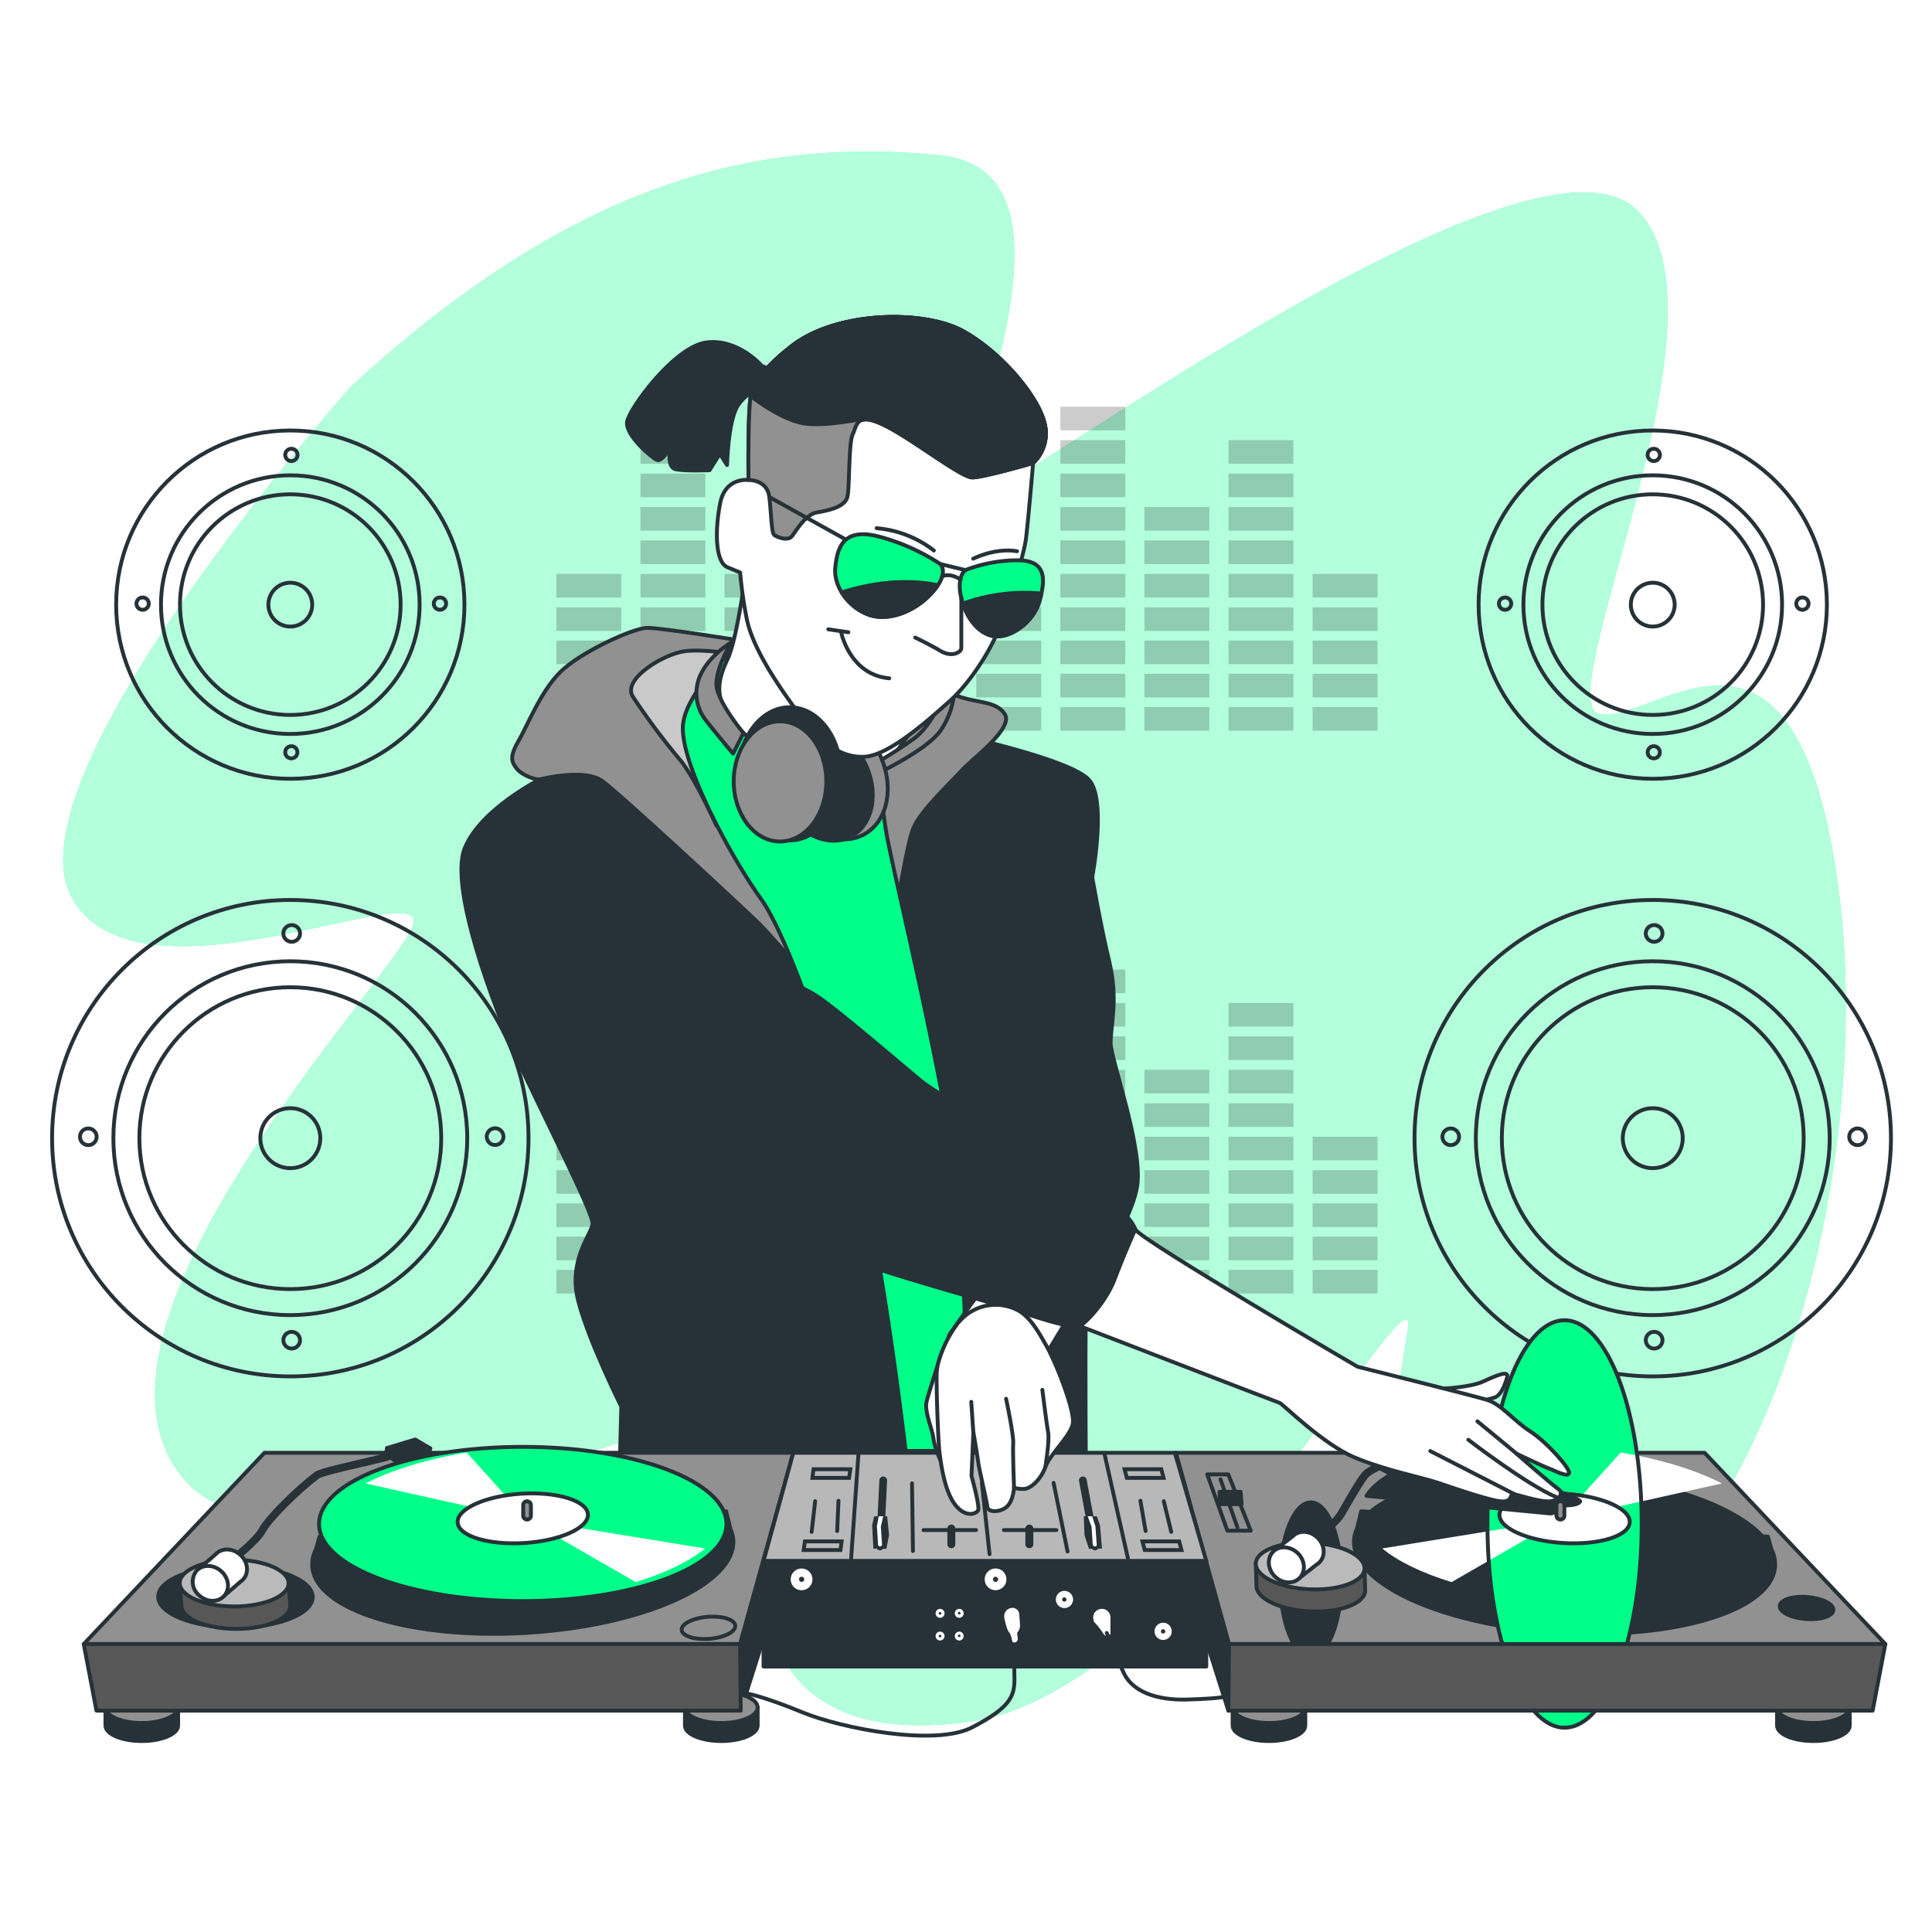 <svg class="animated" id="freepik_stories-dj-boy" xmlns="http://www.w3.org/2000/svg" viewBox="0 0 500 500" version="1.1" xmlns:xlink="http://www.w3.org/1999/xlink" xmlns:svgjs="http://svgjs.com/svgjs"><style>svg#freepik_stories-dj-boy:not(.animated) .animable {opacity: 0;}svg#freepik_stories-dj-boy.animated #freepik--Speakers--inject-349 {animation: 1.5s Infinite  linear heartbeat;animation-delay: 0s;}svg#freepik_stories-dj-boy.animated #freepik--Devices--inject-349 {animation: 1.5s Infinite  linear heartbeat;animation-delay: 0s;}            @keyframes heartbeat {                0% {                    transform: scale(1);                }                10% {                    transform: scale(1.1);                }                30% {                    transform: scale(1);                }                40% {                    transform: scale(1);                }                50% {                    transform: scale(1.1);                }                60% {                    transform: scale(1);                }                100% {                    transform: scale(1);                }            }        </style><g id="freepik--background-simple--inject-349" class="animable" style="transform-origin: 247.02px 242.864px;"><path d="M90.86,100S1.72,200.42,18.45,232s94.05-6.74,88.36,7.73S15.94,342.5,46.87,381.94,211.74,339.28,202,374.79s-8.32,78.35,48.64,70.84S368.3,321,364.28,344.6s-16.5,107.55,39.1,84.22,83.62-130.66,71.52-205-47.09-36.33-60.9-39S450.44,80.3,423.52,54.28s-155.87,69.35-170.13,74.49,34.48-84.27-10.23-88.6S150.74,45,90.86,100Z" style="fill: rgb(0, 255, 136); transform-origin: 247.02px 242.864px;" id="el2rze85ztsr" class="animable"></path><g id="elnon7jzpfj5l"><path d="M90.86,100S1.72,200.42,18.45,232s94.05-6.74,88.36,7.73S15.94,342.5,46.87,381.94,211.74,339.28,202,374.79s-8.32,78.35,48.64,70.84S368.3,321,364.28,344.6s-16.5,107.55,39.1,84.22,83.62-130.66,71.52-205-47.09-36.33-60.9-39S450.44,80.3,423.52,54.28s-155.87,69.35-170.13,74.49,34.48-84.27-10.23-88.6S150.74,45,90.86,100Z" style="fill: rgb(255, 255, 255); opacity: 0.7; transform-origin: 247.02px 242.864px;" class="animable"></path></g></g><g id="freepik--Bars--inject-349" class="animable" style="transform-origin: 250.245px 220.005px;"><g id="elrtooagh1v3i"><g style="opacity: 0.2; transform-origin: 250.245px 147.18px;" class="animable"><rect x="187.51" y="157.18" width="16.8" height="6.11" id="eld381fsc2zth" class="animable" style="transform-origin: 195.91px 160.235px;"></rect><rect x="187.51" y="148.53" width="16.8" height="6.11" id="elkai5t0bcuwa" class="animable" style="transform-origin: 195.91px 151.585px;"></rect><rect x="187.51" y="139.87" width="16.8" height="6.11" id="elokxht06tzp" class="animable" style="transform-origin: 195.91px 142.925px;"></rect><rect x="187.51" y="131.22" width="16.8" height="6.11" id="el28z57caw706" class="animable" style="transform-origin: 195.91px 134.275px;"></rect><rect x="231.03" y="157.18" width="16.8" height="6.11" id="elggcsmmk5xz7" class="animable" style="transform-origin: 239.43px 160.235px;"></rect><rect x="231.03" y="148.53" width="16.8" height="6.11" id="elixw8jjuzja" class="animable" style="transform-origin: 239.43px 151.585px;"></rect><rect x="143.99" y="157.18" width="16.8" height="6.11" id="el7foug21ldg" class="animable" style="transform-origin: 152.39px 160.235px;"></rect><rect x="143.99" y="148.53" width="16.8" height="6.11" id="ell276pnuldzc" class="animable" style="transform-origin: 152.39px 151.585px;"></rect><rect x="165.75" y="157.18" width="16.8" height="6.11" id="elcdk0h5em16g" class="animable" style="transform-origin: 174.15px 160.235px;"></rect><rect x="165.75" y="148.53" width="16.8" height="6.11" id="elkum9gxd22w" class="animable" style="transform-origin: 174.15px 151.585px;"></rect><rect x="165.75" y="139.87" width="16.8" height="6.11" id="el16tsk017ftd" class="animable" style="transform-origin: 174.15px 142.925px;"></rect><rect x="165.75" y="131.22" width="16.8" height="6.11" id="eljvweny438df" class="animable" style="transform-origin: 174.15px 134.275px;"></rect><rect x="165.75" y="122.56" width="16.8" height="6.11" id="el7iayg6geuwn" class="animable" style="transform-origin: 174.15px 125.615px;"></rect><rect x="165.75" y="113.91" width="16.8" height="6.11" id="el1rmjy1plpyt" class="animable" style="transform-origin: 174.15px 116.965px;"></rect><rect x="165.75" y="105.26" width="16.8" height="6.11" id="el7cg55unrwrl" class="animable" style="transform-origin: 174.15px 108.315px;"></rect><rect x="209.27" y="157.18" width="16.8" height="6.11" id="el9iv32hzq7tv" class="animable" style="transform-origin: 217.67px 160.235px;"></rect><rect x="209.27" y="148.53" width="16.8" height="6.11" id="eln14d466f4ed" class="animable" style="transform-origin: 217.67px 151.585px;"></rect><rect x="209.27" y="139.87" width="16.8" height="6.11" id="eledt5loj2kk" class="animable" style="transform-origin: 217.67px 142.925px;"></rect><rect x="209.27" y="131.22" width="16.8" height="6.11" id="el6i4rtlsphi" class="animable" style="transform-origin: 217.67px 134.275px;"></rect><rect x="209.27" y="122.56" width="16.8" height="6.11" id="eluancyfxpo5" class="animable" style="transform-origin: 217.67px 125.615px;"></rect><rect x="209.27" y="113.91" width="16.8" height="6.11" id="eld98jbksgp6u" class="animable" style="transform-origin: 217.67px 116.965px;"></rect><rect x="296.18" y="157.18" width="16.8" height="6.11" id="elu05q666m26c" class="animable" style="transform-origin: 304.58px 160.235px;"></rect><rect x="296.18" y="148.53" width="16.8" height="6.11" id="elxw3tk4pjqt" class="animable" style="transform-origin: 304.58px 151.585px;"></rect><rect x="296.18" y="139.87" width="16.8" height="6.11" id="elutzcah91bq" class="animable" style="transform-origin: 304.58px 142.925px;"></rect><rect x="296.18" y="131.22" width="16.8" height="6.11" id="el3eu1sfwq09d" class="animable" style="transform-origin: 304.58px 134.275px;"></rect><rect x="339.7" y="157.18" width="16.8" height="6.11" id="elv9y9a91nji" class="animable" style="transform-origin: 348.1px 160.235px;"></rect><rect x="339.7" y="148.53" width="16.8" height="6.11" id="el949rj5gw2is" class="animable" style="transform-origin: 348.1px 151.585px;"></rect><rect x="252.65" y="157.18" width="16.8" height="6.11" id="el4yt0wxagrqd" class="animable" style="transform-origin: 261.05px 160.235px;"></rect><rect x="252.65" y="148.53" width="16.8" height="6.11" id="elpqkz6f0yn8" class="animable" style="transform-origin: 261.05px 151.585px;"></rect><rect x="274.42" y="157.18" width="16.8" height="6.11" id="elmwii9applm8" class="animable" style="transform-origin: 282.82px 160.235px;"></rect><rect x="274.42" y="148.53" width="16.8" height="6.11" id="el67o7e60ntt3" class="animable" style="transform-origin: 282.82px 151.585px;"></rect><rect x="274.42" y="139.87" width="16.8" height="6.11" id="el32ujr25x6hx" class="animable" style="transform-origin: 282.82px 142.925px;"></rect><rect x="274.42" y="131.22" width="16.8" height="6.11" id="elruju99er4p" class="animable" style="transform-origin: 282.82px 134.275px;"></rect><rect x="274.42" y="122.56" width="16.8" height="6.11" id="elxvdi80r84" class="animable" style="transform-origin: 282.82px 125.615px;"></rect><rect x="274.42" y="113.91" width="16.8" height="6.11" id="elsfbk0jfe7g" class="animable" style="transform-origin: 282.82px 116.965px;"></rect><rect x="274.42" y="105.26" width="16.8" height="6.11" id="el75qo5ivjte6" class="animable" style="transform-origin: 282.82px 108.315px;"></rect><rect x="317.94" y="157.18" width="16.8" height="6.11" id="elfl25u1qyv3t" class="animable" style="transform-origin: 326.34px 160.235px;"></rect><rect x="187.51" y="165.78" width="16.8" height="6.11" id="eloq7sn8czf2k" class="animable" style="transform-origin: 195.91px 168.835px;"></rect><rect x="231.03" y="165.78" width="16.8" height="6.11" id="elfn2u7cyuv5w" class="animable" style="transform-origin: 239.43px 168.835px;"></rect><rect x="143.99" y="165.78" width="16.8" height="6.11" id="el83zce53zw3f" class="animable" style="transform-origin: 152.39px 168.835px;"></rect><rect x="165.75" y="165.78" width="16.8" height="6.11" id="elkvf14cdph1" class="animable" style="transform-origin: 174.15px 168.835px;"></rect><rect x="209.27" y="165.78" width="16.8" height="6.11" id="elpp3pgy4rv4q" class="animable" style="transform-origin: 217.67px 168.835px;"></rect><rect x="296.18" y="165.78" width="16.8" height="6.11" id="elo23nb91dsq" class="animable" style="transform-origin: 304.58px 168.835px;"></rect><rect x="339.7" y="165.78" width="16.8" height="6.11" id="elvod2aqq0ilo" class="animable" style="transform-origin: 348.1px 168.835px;"></rect><rect x="252.65" y="165.78" width="16.8" height="6.11" id="elcxg669ncifr" class="animable" style="transform-origin: 261.05px 168.835px;"></rect><rect x="274.42" y="165.78" width="16.8" height="6.11" id="el7ut4i0m3oa3" class="animable" style="transform-origin: 282.82px 168.835px;"></rect><rect x="317.94" y="165.78" width="16.8" height="6.11" id="elgjcvvdozzoc" class="animable" style="transform-origin: 326.34px 168.835px;"></rect><rect x="187.51" y="174.38" width="16.8" height="6.11" id="elxgsh7q4bknn" class="animable" style="transform-origin: 195.91px 177.435px;"></rect><rect x="231.03" y="174.38" width="16.8" height="6.11" id="elwjigj6e37lq" class="animable" style="transform-origin: 239.43px 177.435px;"></rect><rect x="143.99" y="174.38" width="16.8" height="6.11" id="el4jfgx8nw5mc" class="animable" style="transform-origin: 152.39px 177.435px;"></rect><rect x="165.75" y="174.38" width="16.8" height="6.11" id="elfhz9y3irlps" class="animable" style="transform-origin: 174.15px 177.435px;"></rect><rect x="209.27" y="174.38" width="16.8" height="6.11" id="elmrr5g0xcoco" class="animable" style="transform-origin: 217.67px 177.435px;"></rect><rect x="296.18" y="174.38" width="16.8" height="6.11" id="eldboivkn8txi" class="animable" style="transform-origin: 304.58px 177.435px;"></rect><rect x="339.7" y="174.38" width="16.8" height="6.11" id="elmhnz6qwvtw" class="animable" style="transform-origin: 348.1px 177.435px;"></rect><rect x="252.65" y="174.38" width="16.8" height="6.11" id="el7ltznuvssk3" class="animable" style="transform-origin: 261.05px 177.435px;"></rect><rect x="274.42" y="174.38" width="16.8" height="6.11" id="elk9i4zca8zm" class="animable" style="transform-origin: 282.82px 177.435px;"></rect><rect x="317.94" y="174.38" width="16.8" height="6.11" id="el04wpi71icsv5" class="animable" style="transform-origin: 326.34px 177.435px;"></rect><rect x="187.51" y="182.99" width="16.8" height="6.11" id="elqr8yuf4xufb" class="animable" style="transform-origin: 195.91px 186.045px;"></rect><rect x="231.03" y="182.99" width="16.8" height="6.11" id="el1oxj7djkc1b" class="animable" style="transform-origin: 239.43px 186.045px;"></rect><rect x="143.99" y="182.99" width="16.8" height="6.11" id="elrtksbsjyxxc" class="animable" style="transform-origin: 152.39px 186.045px;"></rect><rect x="165.75" y="182.99" width="16.8" height="6.11" id="elql33w3fuvj" class="animable" style="transform-origin: 174.15px 186.045px;"></rect><rect x="209.27" y="182.99" width="16.8" height="6.11" id="elxdprhyjul7" class="animable" style="transform-origin: 217.67px 186.045px;"></rect><rect x="296.18" y="182.99" width="16.8" height="6.11" id="elvrg95k1nyr" class="animable" style="transform-origin: 304.58px 186.045px;"></rect><rect x="339.7" y="182.99" width="16.8" height="6.11" id="el8jvqvl7i60c" class="animable" style="transform-origin: 348.1px 186.045px;"></rect><rect x="252.65" y="182.99" width="16.8" height="6.11" id="el5mpppd7zhsu" class="animable" style="transform-origin: 261.05px 186.045px;"></rect><rect x="274.42" y="182.99" width="16.8" height="6.11" id="el2ri18z0dimh" class="animable" style="transform-origin: 282.82px 186.045px;"></rect><rect x="317.94" y="182.99" width="16.8" height="6.11" id="elu4oxpmq09w" class="animable" style="transform-origin: 326.34px 186.045px;"></rect><rect x="317.94" y="148.53" width="16.8" height="6.11" id="el2u2fyje4m5y" class="animable" style="transform-origin: 326.34px 151.585px;"></rect><rect x="317.94" y="139.87" width="16.8" height="6.11" id="eldu4zo2a6o8u" class="animable" style="transform-origin: 326.34px 142.925px;"></rect><rect x="317.94" y="131.22" width="16.8" height="6.11" id="elchxwxgq103f" class="animable" style="transform-origin: 326.34px 134.275px;"></rect><rect x="317.94" y="122.56" width="16.8" height="6.11" id="elwey6xoh0gtc" class="animable" style="transform-origin: 326.34px 125.615px;"></rect><rect x="317.94" y="113.91" width="16.8" height="6.11" id="elh4ket51ocdr" class="animable" style="transform-origin: 326.34px 116.965px;"></rect></g></g><g id="elauyd8f6anrg"><g style="opacity: 0.2; transform-origin: 250.245px 292.83px;" class="animable"><rect x="187.51" y="302.84" width="16.8" height="6.11" id="elk1blbm2px9" class="animable" style="transform-origin: 195.91px 305.895px;"></rect><rect x="187.51" y="294.18" width="16.8" height="6.11" id="elddnhd7ng15g" class="animable" style="transform-origin: 195.91px 297.235px;"></rect><rect x="187.51" y="285.53" width="16.8" height="6.11" id="elwy407vffcgg" class="animable" style="transform-origin: 195.91px 288.585px;"></rect><rect x="187.51" y="276.87" width="16.8" height="6.11" id="eluz8o27ek9aq" class="animable" style="transform-origin: 195.91px 279.925px;"></rect><rect x="231.03" y="302.84" width="16.8" height="6.11" id="elfva3ifvwbz" class="animable" style="transform-origin: 239.43px 305.895px;"></rect><rect x="231.03" y="294.18" width="16.8" height="6.11" id="elo1ucflbd8aj" class="animable" style="transform-origin: 239.43px 297.235px;"></rect><rect x="143.99" y="302.84" width="16.8" height="6.11" id="elrc2v2rximtp" class="animable" style="transform-origin: 152.39px 305.895px;"></rect><rect x="143.99" y="294.18" width="16.8" height="6.11" id="el5i6myawzdbs" class="animable" style="transform-origin: 152.39px 297.235px;"></rect><rect x="165.75" y="302.84" width="16.8" height="6.11" id="elpgn4qtslul" class="animable" style="transform-origin: 174.15px 305.895px;"></rect><rect x="165.75" y="294.18" width="16.8" height="6.11" id="el4la6qkvnfq7" class="animable" style="transform-origin: 174.15px 297.235px;"></rect><rect x="165.75" y="285.53" width="16.8" height="6.11" id="ell848c228xrp" class="animable" style="transform-origin: 174.15px 288.585px;"></rect><rect x="165.75" y="276.87" width="16.8" height="6.11" id="el9qz80wgodh" class="animable" style="transform-origin: 174.15px 279.925px;"></rect><rect x="165.75" y="268.22" width="16.8" height="6.11" id="eltl9g4j1bg" class="animable" style="transform-origin: 174.15px 271.275px;"></rect><rect x="165.75" y="259.57" width="16.8" height="6.11" id="eln0zoefvkzw" class="animable" style="transform-origin: 174.15px 262.625px;"></rect><rect x="165.75" y="250.91" width="16.8" height="6.11" id="elshxiz8uvl6" class="animable" style="transform-origin: 174.15px 253.965px;"></rect><rect x="209.27" y="302.84" width="16.8" height="6.11" id="elk1psc1dqrcc" class="animable" style="transform-origin: 217.67px 305.895px;"></rect><rect x="209.27" y="294.18" width="16.8" height="6.11" id="eljpa9yxmauc" class="animable" style="transform-origin: 217.67px 297.235px;"></rect><rect x="209.27" y="285.53" width="16.8" height="6.11" id="eln6okgfs9cl" class="animable" style="transform-origin: 217.67px 288.585px;"></rect><rect x="209.27" y="276.87" width="16.8" height="6.11" id="elk8vnjy0lv6d" class="animable" style="transform-origin: 217.67px 279.925px;"></rect><rect x="209.27" y="268.22" width="16.8" height="6.11" id="el44qp28rh1zq" class="animable" style="transform-origin: 217.67px 271.275px;"></rect><rect x="209.27" y="259.57" width="16.8" height="6.11" id="elfafh6e5hrpf" class="animable" style="transform-origin: 217.67px 262.625px;"></rect><rect x="296.18" y="302.84" width="16.8" height="6.11" id="el8bfo5gkfyic" class="animable" style="transform-origin: 304.58px 305.895px;"></rect><rect x="296.18" y="294.18" width="16.8" height="6.11" id="el5tte6zb435p" class="animable" style="transform-origin: 304.58px 297.235px;"></rect><rect x="296.18" y="285.53" width="16.8" height="6.11" id="els1k1nx6tbri" class="animable" style="transform-origin: 304.58px 288.585px;"></rect><rect x="296.18" y="276.87" width="16.8" height="6.11" id="eldhrtt24h6qc" class="animable" style="transform-origin: 304.58px 279.925px;"></rect><rect x="339.7" y="302.84" width="16.8" height="6.11" id="el9y6pqtpugzf" class="animable" style="transform-origin: 348.1px 305.895px;"></rect><rect x="339.7" y="294.18" width="16.8" height="6.11" id="eldzjur1d4u7l" class="animable" style="transform-origin: 348.1px 297.235px;"></rect><rect x="252.65" y="302.84" width="16.8" height="6.11" id="elwiiyy00eo98" class="animable" style="transform-origin: 261.05px 305.895px;"></rect><rect x="252.65" y="294.18" width="16.8" height="6.11" id="el3w8u4iyntia" class="animable" style="transform-origin: 261.05px 297.235px;"></rect><rect x="274.42" y="302.84" width="16.8" height="6.11" id="elu35ib311c0o" class="animable" style="transform-origin: 282.82px 305.895px;"></rect><rect x="274.42" y="294.18" width="16.8" height="6.11" id="elkdqo7c77v" class="animable" style="transform-origin: 282.82px 297.235px;"></rect><rect x="274.42" y="285.53" width="16.8" height="6.11" id="elcy9jklxdwv" class="animable" style="transform-origin: 282.82px 288.585px;"></rect><rect x="274.42" y="276.87" width="16.8" height="6.11" id="elfr6z8bdmnqw" class="animable" style="transform-origin: 282.82px 279.925px;"></rect><rect x="274.42" y="268.22" width="16.8" height="6.11" id="eldowfjppo0q" class="animable" style="transform-origin: 282.82px 271.275px;"></rect><rect x="274.42" y="259.57" width="16.8" height="6.11" id="elsirh7xtzo9" class="animable" style="transform-origin: 282.82px 262.625px;"></rect><rect x="274.42" y="250.91" width="16.8" height="6.11" id="elca1q5ggyiwd" class="animable" style="transform-origin: 282.82px 253.965px;"></rect><rect x="317.94" y="302.84" width="16.8" height="6.11" id="elndtpkeckk68" class="animable" style="transform-origin: 326.34px 305.895px;"></rect><rect x="187.51" y="311.44" width="16.8" height="6.11" id="ell7g1txrjpnb" class="animable" style="transform-origin: 195.91px 314.495px;"></rect><rect x="231.03" y="311.44" width="16.8" height="6.11" id="elk8mg76d9c9" class="animable" style="transform-origin: 239.43px 314.495px;"></rect><rect x="143.99" y="311.44" width="16.8" height="6.11" id="elk5rme4ax1u" class="animable" style="transform-origin: 152.39px 314.495px;"></rect><rect x="165.75" y="311.44" width="16.8" height="6.11" id="ellngkvno7aea" class="animable" style="transform-origin: 174.15px 314.495px;"></rect><rect x="209.27" y="311.44" width="16.8" height="6.11" id="elh8d2hit068j" class="animable" style="transform-origin: 217.67px 314.495px;"></rect><rect x="296.18" y="311.44" width="16.8" height="6.11" id="eljnct1ksrxo" class="animable" style="transform-origin: 304.58px 314.495px;"></rect><rect x="339.7" y="311.44" width="16.8" height="6.11" id="eli7xsoxbbm2" class="animable" style="transform-origin: 348.1px 314.495px;"></rect><rect x="252.65" y="311.44" width="16.8" height="6.11" id="elcby97jsdhew" class="animable" style="transform-origin: 261.05px 314.495px;"></rect><rect x="274.42" y="311.44" width="16.8" height="6.11" id="eld5deg86tqx6" class="animable" style="transform-origin: 282.82px 314.495px;"></rect><rect x="317.94" y="311.44" width="16.8" height="6.11" id="elvd79yblzy0f" class="animable" style="transform-origin: 326.34px 314.495px;"></rect><rect x="187.51" y="320.04" width="16.8" height="6.11" id="el9oub2ewysj5" class="animable" style="transform-origin: 195.91px 323.095px;"></rect><rect x="231.03" y="320.04" width="16.8" height="6.11" id="el9u1vp9dmw9b" class="animable" style="transform-origin: 239.43px 323.095px;"></rect><rect x="143.99" y="320.04" width="16.8" height="6.11" id="elupb8u5tt07" class="animable" style="transform-origin: 152.39px 323.095px;"></rect><rect x="165.75" y="320.04" width="16.8" height="6.11" id="elsunri4icw4e" class="animable" style="transform-origin: 174.15px 323.095px;"></rect><rect x="209.27" y="320.04" width="16.8" height="6.11" id="elcud5ifo15hi" class="animable" style="transform-origin: 217.67px 323.095px;"></rect><rect x="296.18" y="320.04" width="16.8" height="6.11" id="eln5g8pvt5tcl" class="animable" style="transform-origin: 304.58px 323.095px;"></rect><rect x="339.7" y="320.04" width="16.8" height="6.11" id="el3na8a4wt9af" class="animable" style="transform-origin: 348.1px 323.095px;"></rect><rect x="252.65" y="320.04" width="16.8" height="6.11" id="elrstnfd72m6r" class="animable" style="transform-origin: 261.05px 323.095px;"></rect><rect x="274.42" y="320.04" width="16.8" height="6.11" id="elew6yplnem4c" class="animable" style="transform-origin: 282.82px 323.095px;"></rect><rect x="317.94" y="320.04" width="16.8" height="6.11" id="elu4qda2frjxt" class="animable" style="transform-origin: 326.34px 323.095px;"></rect><rect x="187.51" y="328.64" width="16.8" height="6.11" id="ely7vg4hlqkn" class="animable" style="transform-origin: 195.91px 331.695px;"></rect><rect x="231.03" y="328.64" width="16.8" height="6.11" id="eliaibw42wloe" class="animable" style="transform-origin: 239.43px 331.695px;"></rect><rect x="143.99" y="328.64" width="16.8" height="6.11" id="el855v6j2wqz6" class="animable" style="transform-origin: 152.39px 331.695px;"></rect><rect x="165.75" y="328.64" width="16.8" height="6.11" id="el6tzevbvua05" class="animable" style="transform-origin: 174.15px 331.695px;"></rect><rect x="209.27" y="328.64" width="16.8" height="6.11" id="elfgiqcyr2xt" class="animable" style="transform-origin: 217.67px 331.695px;"></rect><rect x="296.18" y="328.64" width="16.8" height="6.11" id="elkr9k9eagv1" class="animable" style="transform-origin: 304.58px 331.695px;"></rect><rect x="339.7" y="328.64" width="16.8" height="6.11" id="elg1dxoxyr83" class="animable" style="transform-origin: 348.1px 331.695px;"></rect><rect x="252.65" y="328.64" width="16.8" height="6.11" id="eld31ihdt66br" class="animable" style="transform-origin: 261.05px 331.695px;"></rect><rect x="274.42" y="328.64" width="16.8" height="6.11" id="elvz8zknyq2xb" class="animable" style="transform-origin: 282.82px 331.695px;"></rect><rect x="317.94" y="328.64" width="16.8" height="6.11" id="elk6a9gwylg5l" class="animable" style="transform-origin: 326.34px 331.695px;"></rect><rect x="317.94" y="294.18" width="16.8" height="6.11" id="eluwr4hj2ygtc" class="animable" style="transform-origin: 326.34px 297.235px;"></rect><rect x="317.94" y="285.53" width="16.8" height="6.11" id="el394ogqosrhu" class="animable" style="transform-origin: 326.34px 288.585px;"></rect><rect x="317.94" y="276.87" width="16.8" height="6.11" id="elmr2uyg7gneg" class="animable" style="transform-origin: 326.34px 279.925px;"></rect><rect x="317.94" y="268.22" width="16.8" height="6.11" id="elay4t41s6adh" class="animable" style="transform-origin: 326.34px 271.275px;"></rect><rect x="317.94" y="259.57" width="16.8" height="6.11" id="el9r5xu8shbr9" class="animable" style="transform-origin: 326.34px 262.625px;"></rect></g></g></g><g id="freepik--Speakers--inject-349" class="animable" style="transform-origin: 244.778px 237.244px;"><g id="el5o25wm9x938"><circle cx="427.73" cy="156.48" r="45.07" style="fill: none; stroke: rgb(38, 50, 56); stroke-linecap: round; stroke-linejoin: round; transform-origin: 427.73px 156.48px; transform: rotate(-45deg);" class="animable"></circle></g><circle cx="427.73" cy="156.48" r="33.47" style="fill: none; stroke: rgb(38, 50, 56); stroke-linecap: round; stroke-linejoin: round; transform-origin: 427.73px 156.48px;" id="elm2okzzd7sp" class="animable"></circle><circle cx="427.73" cy="156.48" r="28.55" style="fill: none; stroke: rgb(38, 50, 56); stroke-linecap: round; stroke-linejoin: round; transform-origin: 427.73px 156.48px;" id="elyddxz3f4wy" class="animable"></circle><path d="M433.4,156.48a5.67,5.67,0,1,1-5.67-5.67A5.67,5.67,0,0,1,433.4,156.48Z" style="fill: none; stroke: rgb(38, 50, 56); stroke-linecap: round; stroke-linejoin: round; transform-origin: 427.73px 156.48px;" id="elivyaaiu84b9" class="animable"></path><path d="M429.58,117.74a1.59,1.59,0,1,0-1.59,1.58A1.59,1.59,0,0,0,429.58,117.74Z" style="fill: none; stroke: rgb(38, 50, 56); stroke-linecap: round; stroke-linejoin: round; transform-origin: 427.99px 117.73px;" id="el8t6kw7r0v6m" class="animable"></path><circle cx="427.99" cy="194.69" r="1.58" style="fill: none; stroke: rgb(38, 50, 56); stroke-linecap: round; stroke-linejoin: round; transform-origin: 427.99px 194.69px;" id="elmeby9p43wni" class="animable"></circle><path d="M389.52,154.63a1.59,1.59,0,1,0,1.58,1.58A1.58,1.58,0,0,0,389.52,154.63Z" style="fill: none; stroke: rgb(38, 50, 56); stroke-linecap: round; stroke-linejoin: round; transform-origin: 389.51px 156.22px;" id="el220nxjvfzi9" class="animable"></path><path d="M466.47,154.63a1.59,1.59,0,1,0,1.58,1.58A1.58,1.58,0,0,0,466.47,154.63Z" style="fill: none; stroke: rgb(38, 50, 56); stroke-linecap: round; stroke-linejoin: round; transform-origin: 466.46px 156.22px;" id="elxq6jwi23z" class="animable"></path><g id="el7p9qwljuhrt"><circle cx="427.73" cy="294.56" r="61.65" style="fill: none; stroke: rgb(38, 50, 56); stroke-linecap: round; stroke-linejoin: round; transform-origin: 427.73px 294.56px; transform: rotate(-77.07deg);" class="animable"></circle></g><circle cx="427.73" cy="294.56" r="45.79" style="fill: none; stroke: rgb(38, 50, 56); stroke-linecap: round; stroke-linejoin: round; transform-origin: 427.73px 294.56px;" id="eljtor2aqntd" class="animable"></circle><circle cx="427.73" cy="294.56" r="39.06" style="fill: none; stroke: rgb(38, 50, 56); stroke-linecap: round; stroke-linejoin: round; transform-origin: 427.73px 294.56px;" id="elbt7i4dx5kar" class="animable"></circle><circle cx="427.73" cy="294.56" r="7.76" style="fill: none; stroke: rgb(38, 50, 56); stroke-linecap: round; stroke-linejoin: round; transform-origin: 427.73px 294.56px;" id="elqn9t9tottz" class="animable"></circle><path d="M430.25,241.56a2.16,2.16,0,1,0-2.16,2.17A2.16,2.16,0,0,0,430.25,241.56Z" style="fill: none; stroke: rgb(38, 50, 56); stroke-linecap: round; stroke-linejoin: round; transform-origin: 428.09px 241.57px;" id="elm7o5zq6u9j" class="animable"></path><path d="M430.25,346.84a2.16,2.16,0,1,0-2.16,2.16A2.15,2.15,0,0,0,430.25,346.84Z" style="fill: none; stroke: rgb(38, 50, 56); stroke-linecap: round; stroke-linejoin: round; transform-origin: 428.09px 346.84px;" id="el5zq755mlnz" class="animable"></path><circle cx="375.45" cy="294.2" r="2.16" style="fill: none; stroke: rgb(38, 50, 56); stroke-linecap: round; stroke-linejoin: round; transform-origin: 375.45px 294.2px;" id="eljdv0j6qnyj" class="animable"></circle><circle cx="480.73" cy="294.2" r="2.16" style="fill: none; stroke: rgb(38, 50, 56); stroke-linecap: round; stroke-linejoin: round; transform-origin: 480.73px 294.2px;" id="ellhhb2cn94u" class="animable"></circle><g id="elcggue8tuild"><circle cx="75.13" cy="156.48" r="45.07" style="fill: none; stroke: rgb(38, 50, 56); stroke-linecap: round; stroke-linejoin: round; transform-origin: 75.13px 156.48px; transform: rotate(-76.54deg);" class="animable"></circle></g><circle cx="75.13" cy="156.48" r="33.47" style="fill: none; stroke: rgb(38, 50, 56); stroke-linecap: round; stroke-linejoin: round; transform-origin: 75.13px 156.48px;" id="eliyvqucjqb1a" class="animable"></circle><circle cx="75.13" cy="156.48" r="28.55" style="fill: none; stroke: rgb(38, 50, 56); stroke-linecap: round; stroke-linejoin: round; transform-origin: 75.13px 156.48px;" id="elnkfggv7rc1j" class="animable"></circle><path d="M80.8,156.48a5.67,5.67,0,1,1-5.67-5.67A5.67,5.67,0,0,1,80.8,156.48Z" style="fill: none; stroke: rgb(38, 50, 56); stroke-linecap: round; stroke-linejoin: round; transform-origin: 75.13px 156.48px;" id="eljkq21pyalv" class="animable"></path><path d="M77,117.74a1.59,1.59,0,1,0-1.59,1.58A1.59,1.59,0,0,0,77,117.74Z" style="fill: none; stroke: rgb(38, 50, 56); stroke-linecap: round; stroke-linejoin: round; transform-origin: 75.41px 117.73px;" id="el37q5t1hrvj1" class="animable"></path><circle cx="75.39" cy="194.69" r="1.58" style="fill: none; stroke: rgb(38, 50, 56); stroke-linecap: round; stroke-linejoin: round; transform-origin: 75.39px 194.69px;" id="elnadl4gx5k4t" class="animable"></circle><path d="M36.92,154.63a1.59,1.59,0,1,0,1.58,1.58A1.58,1.58,0,0,0,36.92,154.63Z" style="fill: none; stroke: rgb(38, 50, 56); stroke-linecap: round; stroke-linejoin: round; transform-origin: 36.91px 156.22px;" id="elgokzn6igfk9" class="animable"></path><path d="M113.87,154.63a1.59,1.59,0,1,0,1.58,1.58A1.58,1.58,0,0,0,113.87,154.63Z" style="fill: none; stroke: rgb(38, 50, 56); stroke-linecap: round; stroke-linejoin: round; transform-origin: 113.86px 156.22px;" id="elztszdpb15fs" class="animable"></path><g id="el1xqhfsz34f8"><circle cx="75.13" cy="294.56" r="61.65" style="fill: none; stroke: rgb(38, 50, 56); stroke-linecap: round; stroke-linejoin: round; transform-origin: 75.13px 294.56px; transform: rotate(-45deg);" class="animable"></circle></g><circle cx="75.13" cy="294.56" r="45.79" style="fill: none; stroke: rgb(38, 50, 56); stroke-linecap: round; stroke-linejoin: round; transform-origin: 75.13px 294.56px;" id="elmw5urki503" class="animable"></circle><circle cx="75.13" cy="294.56" r="39.06" style="fill: none; stroke: rgb(38, 50, 56); stroke-linecap: round; stroke-linejoin: round; transform-origin: 75.13px 294.56px;" id="ellh5o6u2clpl" class="animable"></circle><circle cx="75.13" cy="294.56" r="7.76" style="fill: none; stroke: rgb(38, 50, 56); stroke-linecap: round; stroke-linejoin: round; transform-origin: 75.13px 294.56px;" id="elk8a1hkcph5" class="animable"></circle><path d="M77.65,241.56a2.16,2.16,0,1,0-2.16,2.17A2.16,2.16,0,0,0,77.65,241.56Z" style="fill: none; stroke: rgb(38, 50, 56); stroke-linecap: round; stroke-linejoin: round; transform-origin: 75.49px 241.57px;" id="elfan2s8dqovl" class="animable"></path><circle cx="75.49" cy="346.84" r="2.16" style="fill: none; stroke: rgb(38, 50, 56); stroke-linecap: round; stroke-linejoin: round; transform-origin: 75.49px 346.84px;" id="elp5ob45dmrip" class="animable"></circle><circle cx="22.85" cy="294.2" r="2.16" style="fill: none; stroke: rgb(38, 50, 56); stroke-linecap: round; stroke-linejoin: round; transform-origin: 22.85px 294.2px;" id="eloiciu9md608" class="animable"></circle><path d="M128.13,292a2.16,2.16,0,1,0,2.16,2.16A2.16,2.16,0,0,0,128.13,292Z" style="fill: none; stroke: rgb(38, 50, 56); stroke-linecap: round; stroke-linejoin: round; transform-origin: 128.13px 294.16px;" id="elx8u41d5gscq" class="animable"></path></g><g id="freepik--Devices--inject-349" class="animable" style="transform-origin: 254.8px 410.892px;"><polygon points="441.15 375.98 304.29 375.98 318.05 425.48 487.93 425.48 441.15 375.98" style="fill: rgb(145, 145, 145); stroke: rgb(38, 50, 56); stroke-linecap: round; stroke-linejoin: round; transform-origin: 396.11px 400.73px;" id="el38n1yo7h5ft" class="animable"></polygon><g id="elz5l2cdjkh7m"><ellipse cx="339.24" cy="408.8" rx="7.96" ry="19.99" style="fill: rgb(38, 50, 56); stroke: rgb(38, 50, 56); stroke-linecap: round; stroke-linejoin: round; transform-origin: 339.24px 408.8px; transform: rotate(-87.11deg);" class="animable"></ellipse></g><path d="M458.44,400.91l-.91-3.23-1.42-.09c-7.47-8.17-26.84-14.82-49.91-16.26s-43.12,2.76-51.55,9.94l-2.36-.15-1.16,4.62a8.25,8.25,0,0,0-.71,2.82c-.71,11.39,23.11,22.15,53.21,24s55.06-5.84,55.77-17.23A8.85,8.85,0,0,0,458.44,400.91Z" style="fill: rgb(38, 50, 56); stroke: rgb(38, 50, 56); stroke-linecap: round; stroke-linejoin: round; transform-origin: 404.907px 401.942px;" id="elpzt9ddedlsj" class="animable"></path><g id="elero7lbgt40v"><ellipse cx="404.91" cy="394.4" rx="19.96" ry="52.72" style="fill: rgb(0, 255, 136); transform-origin: 404.91px 394.4px; transform: rotate(-86.44deg);" class="animable"></ellipse></g><path d="M375.66,409.45l28.15-16.2-46.08,7.49C361.83,404.1,368,407.1,375.66,409.45Z" style="fill: rgb(255, 255, 255); transform-origin: 380.77px 401.35px;" id="ele2ioqh1ugse" class="animable"></path><path d="M403.81,393.25l41.81-9.34c-6.68-3.45-15.75-6.26-26.19-8Z" style="fill: rgb(255, 255, 255); transform-origin: 424.715px 384.58px;" id="el5hi1ixlldl3" class="animable"></path><g id="elxv0wf9etpf"><ellipse cx="404.91" cy="394.4" rx="19.96" ry="52.72" style="fill: none; stroke: rgb(38, 50, 56); stroke-linecap: round; stroke-linejoin: round; transform-origin: 404.91px 394.4px; transform: rotate(-86.44deg);" class="animable"></ellipse></g><path d="M421.77,394c-.22,3.52-7.95,5.91-17.26,5.33s-16.67-3.91-16.45-7.43S396,386,405.31,386.6,422,390.5,421.77,394Z" style="fill: rgb(255, 255, 255); stroke: rgb(38, 50, 56); stroke-linecap: round; stroke-linejoin: round; transform-origin: 404.915px 392.962px;" id="eld82e6r26bqt" class="animable"></path><path d="M374.73,376.41c-10.42,2.22-18.1,6-21.08,10.71l47.68,4.58c3.56-.71,1.45-2.19,1.45-2.19s5.2.53,6.15-.89C409.62,387.59,387.18,380.34,374.73,376.41Z" style="fill: rgb(38, 50, 56); stroke: rgb(38, 50, 56); stroke-linecap: round; stroke-linejoin: round; transform-origin: 381.298px 384.055px;" id="elmg21ebog7cn" class="animable"></path><path d="M403.81,393.25a1,1,0,0,1-1-1v-2.72a1,1,0,1,1,2.05,0v2.72A1,1,0,0,1,403.81,393.25Z" style="fill: rgb(145, 145, 145); stroke: rgb(38, 50, 56); stroke-linecap: round; stroke-linejoin: round; transform-origin: 403.835px 390.878px;" id="elh5clxxg1o74" class="animable"></path><path d="M474.47,416.71c-.12,1.57-3.33,2.6-7.17,2.29s-6.84-1.83-6.71-3.4,3.34-2.61,7.17-2.3S474.6,415.13,474.47,416.71Z" style="fill: rgb(38, 50, 56); stroke: rgb(38, 50, 56); stroke-linecap: round; stroke-linejoin: round; transform-origin: 467.53px 416.15px;" id="elyn638gvg6y" class="animable"></path><path d="M353.14,406l-9.43-.48a31.63,31.63,0,0,0-4.16-.48,32.36,32.36,0,0,0-4.2.06L325,404.52l.17,5.77c-.16,3.33,6,6.34,13.77,6.73s14.2-2,14.37-5.3Z" style="fill: rgb(87, 87, 87); stroke: rgb(38, 50, 56); stroke-linecap: round; stroke-linejoin: round; transform-origin: 339.155px 410.791px;" id="el4vankj2m66d" class="animable"></path><path d="M353.14,406c-.17,3.32-6.6,5.69-14.37,5.3s-13.93-3.4-13.77-6.73,6.61-5.69,14.38-5.3S353.31,402.62,353.14,406Z" style="fill: rgb(186, 186, 186); stroke: rgb(38, 50, 56); stroke-linecap: round; stroke-linejoin: round; transform-origin: 339.07px 405.285px;" id="els4zi4sq7j6a" class="animable"></path><path d="M338.32,400.61a1,1,0,0,1-.85-.45,1,1,0,0,1,.27-1.42c1.9-1.31,7.13-5.19,8.42-7.39.32-.55.71-1.21,1.12-1.93,2.3-4,4.28-7.35,5.37-8.5s3.65-2.33,5.45-3.11l1.28-.58a1,1,0,1,1,.92,1.83c-.34.17-.82.38-1.38.63-1.55.67-3.89,1.69-4.77,2.63s-3.47,5.32-5.09,8.12l-1.13,1.95c-1.79,3-8.74,7.84-9,8A1,1,0,0,1,338.32,400.61Z" style="fill: rgb(38, 50, 56); transform-origin: 349.074px 388.865px;" id="elbwpsm5uq67c" class="animable"></path><polygon points="356.25 378.1 356.25 379.56 359.85 381.44 367.23 377.86 367.23 375.96 356.25 378.1" style="fill: rgb(38, 50, 56); stroke: rgb(38, 50, 56); stroke-linecap: round; stroke-linejoin: round; transform-origin: 361.74px 378.7px;" id="elx7vzyalq8g" class="animable"></polygon><polygon points="356.25 378.1 360 379.44 367.23 375.96 362.94 374.49 356.25 378.1" style="fill: rgb(38, 50, 56); stroke: rgb(38, 50, 56); stroke-linecap: round; stroke-linejoin: round; transform-origin: 361.74px 376.965px;" id="elrbn4ppl8sza" class="animable"></polygon><path d="M341,398c-1.88-1.9-4.75-2.1-6.4-.45l-5.14,4,6.81,6.86,4.45-3.49a3.57,3.57,0,0,0,.69-.54C343.1,402.77,342.92,399.9,341,398Z" style="fill: rgb(255, 255, 255); stroke: rgb(38, 50, 56); stroke-linecap: round; stroke-linejoin: round; transform-origin: 336.014px 402.421px;" id="elriiy2du34k" class="animable"></path><path d="M335.91,402c1.88,1.89,2.06,4.76.4,6.41s-4.52,1.44-6.4-.45-2.06-4.76-.41-6.41S334,400.14,335.91,402Z" style="fill: rgb(255, 255, 255); stroke: rgb(38, 50, 56); stroke-linecap: round; stroke-linejoin: round; transform-origin: 332.909px 404.985px;" id="elvcnorkdv8z" class="animable"></path><polygon points="312.43 381.57 317.64 396.14 323.69 396.14 317.88 381.57 312.43 381.57" style="fill: none; stroke: rgb(38, 50, 56); stroke-linecap: round; stroke-linejoin: round; transform-origin: 318.06px 388.855px;" id="el5m16d25dgsj" class="animable"></polygon><line x1="315.87" y1="382.87" x2="320.25" y2="395.32" style="fill: none; stroke: rgb(38, 50, 56); stroke-linecap: round; stroke-linejoin: round; transform-origin: 318.06px 389.095px;" id="el409mgip3xh8" class="animable"></line><polygon points="321.08 386.07 315.63 386.07 315.63 389.27 321.32 389.27 321.08 386.07" style="fill: rgb(38, 50, 56); stroke: rgb(38, 50, 56); stroke-linecap: round; stroke-linejoin: round; transform-origin: 318.475px 387.67px;" id="elvfhzq1qgyjf" class="animable"></polygon><polygon points="304.29 375.98 304.29 399.72 317.89 442.71 318.05 425.48 304.29 375.98" style="fill: rgb(38, 50, 56); stroke: rgb(38, 50, 56); stroke-linecap: round; stroke-linejoin: round; transform-origin: 311.17px 409.345px;" id="elxhmfq9if0r" class="animable"></polygon><path d="M459.9,441.89v4.69c0,2.22,4.21,4,9.41,4s9.4-1.8,9.4-4v-4.69Z" style="fill: rgb(38, 50, 56); stroke: rgb(38, 50, 56); stroke-linecap: round; stroke-linejoin: round; transform-origin: 469.305px 446.235px;" id="elqf1rom3a3a" class="animable"></path><ellipse cx="469.31" cy="441.89" rx="9.41" ry="4.02" style="fill: rgb(145, 145, 145); stroke: rgb(38, 50, 56); stroke-linecap: round; stroke-linejoin: round; transform-origin: 469.31px 441.89px;" id="el7e65y29cv2r" class="animable"></ellipse><path d="M319,441.89v4.69c0,2.22,4.21,4,9.41,4s9.4-1.8,9.4-4v-4.69Z" style="fill: rgb(38, 50, 56); stroke: rgb(38, 50, 56); stroke-linecap: round; stroke-linejoin: round; transform-origin: 328.405px 446.235px;" id="el74i2hfwht75" class="animable"></path><ellipse cx="328.45" cy="441.89" rx="9.41" ry="4.02" style="fill: rgb(145, 145, 145); stroke: rgb(38, 50, 56); stroke-linecap: round; stroke-linejoin: round; transform-origin: 328.45px 441.89px;" id="eleo6aqg17kt6" class="animable"></ellipse><polygon points="317.89 442.71 484.64 442.71 487.93 425.48 318.05 425.48 317.89 442.71" style="fill: rgb(87, 87, 87); stroke: rgb(38, 50, 56); stroke-linecap: round; stroke-linejoin: round; transform-origin: 402.91px 434.095px;" id="elwwnr6t9jzc" class="animable"></polygon><polygon points="68.44 375.98 205.31 375.98 191.54 425.48 21.67 425.48 68.44 375.98" style="fill: rgb(145, 145, 145); stroke: rgb(38, 50, 56); stroke-linecap: round; stroke-linejoin: round; transform-origin: 113.49px 400.73px;" id="eloi9ua0vweqf" class="animable"></polygon><path d="M80.93,413.32c0,4.39-9,7.93-20,7.9s-20-3.61-20-8,9-7.93,20-7.9S80.94,408.92,80.93,413.32Z" style="fill: rgb(38, 50, 56); stroke: rgb(38, 50, 56); stroke-linecap: round; stroke-linejoin: round; transform-origin: 60.93px 413.27px;" id="el6h99fwnppqb" class="animable"></path><path d="M176.41,421.83c.13,1.58,3.34,2.6,7.17,2.3s6.84-1.83,6.71-3.41-3.33-2.6-7.17-2.29S176.28,420.26,176.41,421.83Z" style="fill: none; stroke: rgb(38, 50, 56); stroke-linecap: round; stroke-linejoin: round; transform-origin: 183.35px 421.278px;" id="elnp9f2h05q1d" class="animable"></path><path d="M74.68,409.75l-9.44,0a32,32,0,0,0-8.37,0l-10.36,0,.44,5.75c0,3.33,6.29,6,14.07,6.06s14.09-2.66,14.1-6Z" style="fill: rgb(87, 87, 87); stroke: rgb(38, 50, 56); stroke-linecap: round; stroke-linejoin: round; transform-origin: 60.815px 415.518px;" id="ely83shu5wd58" class="animable"></path><path d="M74.68,409.75c0,3.33-6.32,6-14.1,6S46.5,413,46.51,409.68s6.32-6,14.1-6S74.69,406.42,74.68,409.75Z" style="fill: rgb(186, 186, 186); stroke: rgb(38, 50, 56); stroke-linecap: round; stroke-linejoin: round; transform-origin: 60.595px 409.715px;" id="eltpeivu27lfr" class="animable"></path><path d="M59.57,404.1s6.79-5.16,8.35-8.12,9-10.34,14.07-14.18c1.58-1.19,17.49-4.29,18.81-5" style="fill: none; stroke: rgb(38, 50, 56); stroke-linecap: round; stroke-linejoin: round; stroke-width: 2px; transform-origin: 80.185px 390.45px;" id="elqwu43lw2u6i" class="animable"></path><polygon points="100.18 374.74 99.89 376.17 103.03 378.73 110.98 376.7 111.36 374.84 100.18 374.74" style="fill: rgb(38, 50, 56); stroke: rgb(38, 50, 56); stroke-linecap: round; stroke-linejoin: round; transform-origin: 105.625px 376.735px;" id="elii8gn42vgs" class="animable"></polygon><polygon points="100.18 374.74 103.58 376.8 111.36 374.84 107.46 372.54 100.18 374.74" style="fill: rgb(38, 50, 56); stroke: rgb(38, 50, 56); stroke-linecap: round; stroke-linejoin: round; transform-origin: 105.77px 374.67px;" id="elsihm8oe1qx" class="animable"></polygon><path d="M62.21,402.4c-2-1.8-4.84-1.87-6.41-.14l-4.94,4.26L58,413l4.28-3.7a3.16,3.16,0,0,0,.65-.56C64.5,407.06,64.18,404.2,62.21,402.4Z" style="fill: rgb(255, 255, 255); stroke: rgb(38, 50, 56); stroke-linecap: round; stroke-linejoin: round; transform-origin: 57.393px 407.003px;" id="elfcrwfoa42" class="animable"></path><path d="M57.28,406.66c2,1.81,2.29,4.66.71,6.38s-4.45,1.66-6.42-.14a4.56,4.56,0,0,1-.71-6.38C52.44,404.8,55.31,404.86,57.28,406.66Z" style="fill: rgb(255, 255, 255); stroke: rgb(38, 50, 56); stroke-linecap: round; stroke-linejoin: round; transform-origin: 54.439px 409.78px;" id="eld7xagui0vxa" class="animable"></path><polygon points="205.31 375.98 205.31 399.72 191.7 442.71 191.54 425.48 205.31 375.98" style="fill: rgb(38, 50, 56); stroke: rgb(38, 50, 56); stroke-linecap: round; stroke-linejoin: round; transform-origin: 198.425px 409.345px;" id="el1odub5z8loe" class="animable"></polygon><path d="M177.26,441.89v4.69c0,2.22,4.22,4,9.41,4s9.41-1.8,9.41-4v-4.69Z" style="fill: rgb(38, 50, 56); stroke: rgb(38, 50, 56); stroke-linecap: round; stroke-linejoin: round; transform-origin: 186.67px 446.235px;" id="elptf04qtxwmc" class="animable"></path><ellipse cx="186.67" cy="441.89" rx="9.41" ry="4.02" style="fill: rgb(145, 145, 145); stroke: rgb(38, 50, 56); stroke-linecap: round; stroke-linejoin: round; transform-origin: 186.67px 441.89px;" id="elsnaar4ufv1p" class="animable"></ellipse><path d="M27.29,441.89v4.69c0,2.22,4.21,4,9.4,4s9.41-1.8,9.41-4v-4.69Z" style="fill: rgb(38, 50, 56); stroke: rgb(38, 50, 56); stroke-linecap: round; stroke-linejoin: round; transform-origin: 36.695px 446.235px;" id="el4ko5iyx2rc" class="animable"></path><ellipse cx="36.69" cy="441.89" rx="9.41" ry="4.02" style="fill: rgb(145, 145, 145); stroke: rgb(38, 50, 56); stroke-linecap: round; stroke-linejoin: round; transform-origin: 36.69px 441.89px;" id="elszv2vt07b9" class="animable"></ellipse><polygon points="191.7 442.71 24.96 442.71 21.67 425.48 191.54 425.48 191.7 442.71" style="fill: rgb(87, 87, 87); stroke: rgb(38, 50, 56); stroke-linecap: round; stroke-linejoin: round; transform-origin: 106.685px 434.095px;" id="el7pn509ijym7" class="animable"></polygon><polygon points="205.31 375.98 304.05 375.98 312.2 404.01 197.6 404.01 205.31 375.98" style="fill: rgb(184, 184, 184); stroke: rgb(38, 50, 56); stroke-linecap: round; stroke-linejoin: round; transform-origin: 254.9px 389.995px;" id="el9v9q99yjqy" class="animable"></polygon><rect x="197.6" y="404.01" width="114.59" height="27.29" style="fill: rgb(38, 50, 56); stroke: rgb(38, 50, 56); stroke-linecap: round; stroke-linejoin: round; transform-origin: 254.895px 417.655px;" id="elfqpst5wdv4" class="animable"></rect><line x1="222.15" y1="376.55" x2="220.28" y2="403.27" style="fill: none; stroke: rgb(38, 50, 56); stroke-linecap: round; stroke-linejoin: round; transform-origin: 221.215px 389.91px;" id="elu80ll15hmpf" class="animable"></line><line x1="285.85" y1="376.31" x2="291.92" y2="403.38" style="fill: none; stroke: rgb(38, 50, 56); stroke-linecap: round; stroke-linejoin: round; transform-origin: 288.885px 389.845px;" id="el445qhw9pqqf" class="animable"></line><line x1="236.03" y1="383.9" x2="236.27" y2="401.4" style="fill: none; stroke: rgb(38, 50, 56); stroke-linecap: round; stroke-linejoin: round; transform-origin: 236.15px 392.65px;" id="el6bqlh0z9c8e" class="animable"></line><line x1="254.12" y1="383.9" x2="256.1" y2="402.22" style="fill: none; stroke: rgb(38, 50, 56); stroke-linecap: round; stroke-linejoin: round; transform-origin: 255.11px 393.06px;" id="el5tpvkkg4gct" class="animable"></line><line x1="272.67" y1="383.78" x2="276.28" y2="401.52" style="fill: none; stroke: rgb(38, 50, 56); stroke-linecap: round; stroke-linejoin: round; transform-origin: 274.475px 392.65px;" id="elvtohgctiq8" class="animable"></line><path d="M266.37,400.67a1,1,0,0,1-1-1v-4.08a1,1,0,1,1,2.05,0v4.08A1,1,0,0,1,266.37,400.67Z" style="fill: rgb(38, 50, 56); transform-origin: 266.395px 397.618px;" id="elh0kwys722si" class="animable"></path><line x1="228.58" y1="383.12" x2="227.74" y2="400.22" style="fill: none; stroke: rgb(38, 50, 56); stroke-linecap: round; stroke-miterlimit: 10; stroke-width: 2px; transform-origin: 228.16px 391.67px;" id="elbs3y38c38zf" class="animable"></line><polygon points="229.6 392.42 226.22 392.42 225.71 394.75 226.03 400.76 229.4 400.83 230.08 397.28 229.6 392.42" style="fill: rgb(38, 50, 56); transform-origin: 227.895px 396.625px;" id="el7gaoeew3t13" class="animable"></polygon><path d="M227.41,392.42l-.41,2.3a.48.48,0,0,0-.06.24l.3,4.75a.5.5,0,0,0,.5.51h0a.54.54,0,0,0,.53-.51l-.31-4.62.61-2.67Z" style="fill: rgb(255, 255, 255); transform-origin: 227.755px 396.32px;" id="elcrwli6sra8s" class="animable"></path><line x1="280.24" y1="383.12" x2="283.4" y2="400.22" style="fill: none; stroke: rgb(38, 50, 56); stroke-linecap: round; stroke-miterlimit: 10; stroke-width: 2px; transform-origin: 281.82px 391.67px;" id="el51rlyd7tdy3" class="animable"></line><polygon points="280.48 392.42 283.86 392.42 284.68 394.75 285.19 400.76 281.83 400.83 280.66 397.28 280.48 392.42" style="fill: rgb(38, 50, 56); transform-origin: 282.835px 396.625px;" id="elb2pxv4y46tn" class="animable"></polygon><path d="M282.67,392.42l.72,2.3a.64.64,0,0,1,.1.24l.34,4.75a.42.42,0,0,1-.43.51h0a.64.64,0,0,1-.6-.51l-.31-4.62-1-2.67Z" style="fill: rgb(255, 255, 255); transform-origin: 282.665px 396.32px;" id="elgkuunu59hq" class="animable"></path><line x1="239" y1="395.98" x2="252.59" y2="395.98" style="fill: none; stroke: rgb(38, 50, 56); stroke-linecap: round; stroke-linejoin: round; transform-origin: 245.795px 395.98px;" id="el0ltb4w4giuze" class="animable"></line><line x1="259.81" y1="395.98" x2="273.4" y2="395.98" style="fill: none; stroke: rgb(38, 50, 56); stroke-linecap: round; stroke-linejoin: round; transform-origin: 266.605px 395.98px;" id="el5njxt6dyo1h" class="animable"></line><path d="M246.18,400.67a1,1,0,0,1-1-1v-4.08a1,1,0,1,1,2.05,0v4.08A1,1,0,0,1,246.18,400.67Z" style="fill: rgb(38, 50, 56); transform-origin: 246.205px 397.618px;" id="eldncyhtwyzq" class="animable"></path><line x1="210.96" y1="388.51" x2="210.06" y2="396.45" style="fill: none; stroke: rgb(38, 50, 56); stroke-linecap: round; stroke-linejoin: round; transform-origin: 210.51px 392.48px;" id="el0w8lzj3lx4" class="animable"></line><line x1="217" y1="388.4" x2="216.66" y2="396.23" style="fill: none; stroke: rgb(38, 50, 56); stroke-linecap: round; stroke-linejoin: round; transform-origin: 216.83px 392.315px;" id="elft2j1lebzg4" class="animable"></line><polygon points="217.51 401.15 208 401.15 208.31 398.91 217.82 398.91 217.51 401.15" style="fill: none; stroke: rgb(38, 50, 56); stroke-linecap: round; stroke-miterlimit: 10; transform-origin: 212.91px 400.03px;" id="elk6ezm96pyjb" class="animable"></polygon><polygon points="219.75 382.47 210.24 382.47 210.55 380.23 220.06 380.23 219.75 382.47" style="fill: none; stroke: rgb(38, 50, 56); stroke-linecap: round; stroke-miterlimit: 10; transform-origin: 215.15px 381.35px;" id="el13gm2r09003" class="animable"></polygon><line x1="301.19" y1="388.51" x2="303.11" y2="396.45" style="fill: none; stroke: rgb(38, 50, 56); stroke-linecap: round; stroke-linejoin: round; transform-origin: 302.15px 392.48px;" id="elrxzixuuapqd" class="animable"></line><line x1="295.14" y1="388.4" x2="296.48" y2="396.23" style="fill: none; stroke: rgb(38, 50, 56); stroke-linecap: round; stroke-linejoin: round; transform-origin: 295.81px 392.315px;" id="eli3zma6h1sk" class="animable"></line><polygon points="296.26 401.15 305.77 401.15 305.17 398.91 295.67 398.91 296.26 401.15" style="fill: none; stroke: rgb(38, 50, 56); stroke-linecap: round; stroke-miterlimit: 10; transform-origin: 300.72px 400.03px;" id="elro2m38b89zq" class="animable"></polygon><polygon points="291.62 382.47 301.13 382.47 300.54 380.23 291.03 380.23 291.62 382.47" style="fill: none; stroke: rgb(38, 50, 56); stroke-linecap: round; stroke-miterlimit: 10; transform-origin: 296.08px 381.35px;" id="ell56x0qjyf0s" class="animable"></polygon><circle cx="275.48" cy="413.94" r="2.73" style="fill: rgb(255, 255, 255); stroke: rgb(38, 50, 56); stroke-linecap: round; stroke-linejoin: round; transform-origin: 275.48px 413.94px;" id="eln51yhp08gu" class="animable"></circle><path d="M276,413.94a.56.56,0,1,1-.55-.55A.56.56,0,0,1,276,413.94Z" style="fill: rgb(38, 50, 56); transform-origin: 275.44px 413.95px;" id="el0ukex6znmpzq" class="animable"></path><circle cx="257.65" cy="408.73" r="3.31" style="fill: rgb(255, 255, 255); stroke: rgb(38, 50, 56); stroke-linecap: round; stroke-linejoin: round; transform-origin: 257.65px 408.73px;" id="elrp60gts8aj" class="animable"></circle><path d="M258.32,408.73a.67.67,0,1,1-.67-.67A.67.67,0,0,1,258.32,408.73Z" style="fill: rgb(38, 50, 56); transform-origin: 257.65px 408.73px;" id="elbwdpozk7bxs" class="animable"></path><path d="M210.76,408.73a3.31,3.31,0,1,1-3.3-3.3A3.31,3.31,0,0,1,210.76,408.73Z" style="fill: rgb(255, 255, 255); stroke: rgb(38, 50, 56); stroke-linecap: round; stroke-linejoin: round; transform-origin: 207.45px 408.74px;" id="elxmablyngcmi" class="animable"></path><path d="M208.13,408.73a.67.67,0,1,1-.67-.67A.67.67,0,0,1,208.13,408.73Z" style="fill: rgb(38, 50, 56); transform-origin: 207.46px 408.73px;" id="el3wn33rj9fw5" class="animable"></path><path d="M244.94,423.41a1.65,1.65,0,1,1-1.65-1.65A1.65,1.65,0,0,1,244.94,423.41Z" style="fill: rgb(255, 255, 255); stroke: rgb(38, 50, 56); stroke-linecap: round; stroke-linejoin: round; transform-origin: 243.29px 423.41px;" id="elornsf42xil" class="animable"></path><path d="M243.63,423.41a.34.34,0,1,1-.34-.34A.34.34,0,0,1,243.63,423.41Z" style="fill: rgb(38, 50, 56); transform-origin: 243.29px 423.41px;" id="eltigxqlf413" class="animable"></path><path d="M249.9,423.41a1.65,1.65,0,1,1-1.65-1.65A1.65,1.65,0,0,1,249.9,423.41Z" style="fill: rgb(255, 255, 255); stroke: rgb(38, 50, 56); stroke-linecap: round; stroke-linejoin: round; transform-origin: 248.25px 423.41px;" id="elb5igxtmriuq" class="animable"></path><path d="M248.58,423.41a.34.34,0,0,1-.67,0,.34.34,0,1,1,.67,0Z" style="fill: rgb(38, 50, 56); transform-origin: 248.245px 423.352px;" id="elxl08brfk3s9" class="animable"></path><path d="M244.94,417.53a1.65,1.65,0,1,1-1.65-1.65A1.65,1.65,0,0,1,244.94,417.53Z" style="fill: rgb(255, 255, 255); stroke: rgb(38, 50, 56); stroke-linecap: round; stroke-linejoin: round; transform-origin: 243.29px 417.53px;" id="elx7ox8kkvc58" class="animable"></path><path d="M243.63,417.53a.34.34,0,1,1-.34-.34A.34.34,0,0,1,243.63,417.53Z" style="fill: rgb(38, 50, 56); transform-origin: 243.29px 417.53px;" id="elzlluczooaf" class="animable"></path><path d="M249.9,417.53a1.65,1.65,0,1,1-1.65-1.65A1.65,1.65,0,0,1,249.9,417.53Z" style="fill: rgb(255, 255, 255); stroke: rgb(38, 50, 56); stroke-linecap: round; stroke-linejoin: round; transform-origin: 248.25px 417.53px;" id="eldybyd1jlt88" class="animable"></path><path d="M248.58,417.53a.34.34,0,0,1-.67,0,.34.34,0,1,1,.67,0Z" style="fill: rgb(38, 50, 56); transform-origin: 248.245px 417.472px;" id="el2a6cfhujdep" class="animable"></path><circle cx="301.02" cy="422.19" r="2.73" style="fill: rgb(255, 255, 255); stroke: rgb(38, 50, 56); stroke-linecap: round; stroke-linejoin: round; transform-origin: 301.02px 422.19px;" id="ela1xh311r79c" class="animable"></circle><path d="M301.57,422.19a.56.56,0,1,1-.55-.55A.55.55,0,0,1,301.57,422.19Z" style="fill: rgb(38, 50, 56); transform-origin: 301.01px 422.2px;" id="els8ktvwvai" class="animable"></path><path d="M285.15,415.87a2.72,2.72,0,0,0-2.73,2.72,2.83,2.83,0,0,0,.14.83,1.49,1.49,0,0,0,0,.42,22.6,22.6,0,0,1,2.06,2.46c.56.87,1.11,1.74,1.91,1.58s1.35-.47,1.35-1.26,0-4,0-4A2.72,2.72,0,0,0,285.15,415.87Z" style="fill: rgb(255, 255, 255); stroke: rgb(38, 50, 56); stroke-linecap: round; stroke-linejoin: round; transform-origin: 285.15px 419.885px;" id="elepj5t9khxsv" class="animable"></path><path d="M286.43,422.61s2.22,5.78,4.45,10.45,8.34,7,16.23,6.78,9.46-.66,9.46-.66" style="fill: none; stroke: rgb(38, 50, 56); stroke-linecap: round; stroke-linejoin: round; transform-origin: 301.5px 431.232px;" id="elrwzkhzupem" class="animable"></path><path d="M264.29,417.91a2.28,2.28,0,0,0-2.22-2.3,2.69,2.69,0,0,0-2.68,3c.17.74.6,3.24,1.36,4.12s.43,2.72,1.53,2.87A1.48,1.48,0,0,0,263.9,424c-.09-.59-.17-1.25-.17-1.25a3.44,3.44,0,0,0,.76-2.13C264.41,419.53,264.29,417.91,264.29,417.91Z" style="fill: rgb(255, 255, 255); stroke: rgb(38, 50, 56); stroke-linecap: round; stroke-linejoin: round; transform-origin: 261.931px 420.609px;" id="elqd7kwkkcxzm" class="animable"></path><path d="M193.29,438.28s3.92.58,14.3,4.84,34.47,8.88,44,3.92,10.95-7.84,10.95-12.33-.3-9.15-.3-9.15" style="fill: none; stroke: rgb(38, 50, 56); stroke-linecap: round; stroke-linejoin: round; transform-origin: 227.915px 437.374px;" id="elj496fqkdxeb" class="animable"></path><rect x="279.42" y="405.77" width="21.1" height="8.76" style="fill: none; stroke: rgb(38, 50, 56); stroke-linecap: round; stroke-miterlimit: 10; transform-origin: 289.97px 410.15px;" id="elkb1mboc31a" class="animable"></rect><path d="M81.77,400.91l.91-3.23,1.41-.09c7.47-8.17,26.84-14.82,49.92-16.26s43.12,2.76,51.54,9.94l2.36-.15,1.16,4.62a8.25,8.25,0,0,1,.71,2.82c.71,11.39-23.11,22.15-53.2,24s-55.07-5.84-55.78-17.23A8.75,8.75,0,0,1,81.77,400.91Z" style="fill: rgb(38, 50, 56); stroke: rgb(38, 50, 56); stroke-linecap: round; stroke-linejoin: round; transform-origin: 135.293px 401.942px;" id="els3wyb3j29lp" class="animable"></path><g id="ele13kk40vq9t"><ellipse cx="135.29" cy="394.4" rx="52.72" ry="19.96" style="fill: rgb(0, 255, 136); transform-origin: 135.29px 394.4px; transform: rotate(-3.56deg);" class="animable"></ellipse></g><path d="M164.54,409.45l-28.14-16.2,46.07,7.49C178.38,404.1,172.17,407.1,164.54,409.45Z" style="fill: rgb(255, 255, 255); transform-origin: 159.435px 401.35px;" id="el25ts3gq6wlo" class="animable"></path><path d="M136.4,393.25l-41.82-9.34c6.68-3.45,15.76-6.26,26.19-8Z" style="fill: rgb(255, 255, 255); transform-origin: 115.49px 384.58px;" id="elsd6jmauqp99" class="animable"></path><g id="el8u1xwhiitwv"><ellipse cx="135.29" cy="394.4" rx="52.72" ry="19.96" style="fill: none; stroke: rgb(38, 50, 56); stroke-linecap: round; stroke-linejoin: round; transform-origin: 135.29px 394.4px; transform: rotate(-3.56deg);" class="animable"></ellipse></g><path d="M118.44,394c.22,3.52,7.94,5.91,17.25,5.33s16.68-3.91,16.46-7.43-8-5.91-17.26-5.33S118.22,390.5,118.44,394Z" style="fill: rgb(255, 255, 255); stroke: rgb(38, 50, 56); stroke-linecap: round; stroke-linejoin: round; transform-origin: 135.295px 392.95px;" id="eltllvuwecsr" class="animable"></path><path d="M136.4,393.25a1,1,0,0,0,1-1v-2.72a1,1,0,1,0-2,0v2.72A1,1,0,0,0,136.4,393.25Z" style="fill: rgb(145, 145, 145); stroke: rgb(38, 50, 56); stroke-linecap: round; stroke-linejoin: round; transform-origin: 136.4px 390.89px;" id="el5exhoyb4rjh" class="animable"></path></g><g id="freepik--Character--inject-349" class="animable animator-active" style="transform-origin: 262.744px 236.905px;"><path d="M153.36,316.78c-.34,2.7-6.41,9.45-3.71,19.92s11.14,27.35,11.14,27.35l-.29,11.45H281c-.06-8.64-.24-41.63.35-42.51s10.8-15.53,12.83-25.33-6.75-33.42-6.75-37.81,2-11.14-.34-20.93S282.67,227,282.67,227s3.71-19.58-.68-25-34.43-11.82-34.43-11.82-57.06,1.35-78,2-29.71,9.45-29.71,9.45-15.53,7.77-19.59,17.9,7.43,40.85,13.51,54.35S153.7,314.08,153.36,316.78Z" style="fill: rgb(38, 50, 56); stroke: rgb(38, 50, 56); stroke-linecap: round; stroke-linejoin: round; transform-origin: 206.948px 282.84px;" id="elxbainp3gnj8" class="animable"></path><path d="M192.19,165.86s-20.94-3.37-24.65-3.37S150,168.9,144.92,174s-8.44,13.84-10.8,17.89-1.69,5.4-.34,7.09,5.06,3,6.08,2.7,11.48-2.7,15.86.34,37.82,34.1,40.86,37.14,8.44,9.45,8.44,9.45,22.28,5.4,24.64-3,4.73-26.67,6.76-31.4,10.12-12.15,12.49-14.85,13.5-10.81,11.14-14.52-7.69-2.71-13.13-5.07S192.19,165.86,192.19,165.86Z" style="fill: rgb(145, 145, 145); stroke: rgb(38, 50, 56); stroke-linecap: round; stroke-linejoin: round; transform-origin: 196.466px 206.404px;" id="eltg95830j0js" class="animable"></path><path d="M185.43,213.7s-5.73-12.73-9.55-17.19a179.43,179.43,0,0,1-12.1-16.23c-2.86-4.46,8-11.14,13.69-11.78s15.6,1.27,15.6,1.27S183.2,204.47,185.43,213.7Z" style="fill: rgb(201, 201, 201); stroke: rgb(38, 50, 56); stroke-linecap: round; stroke-linejoin: round; transform-origin: 178.189px 191.034px;" id="el3ytbzdq5mz4" class="animable"></path><path d="M226,318.81c4.09,21.81,7.3,47.57,8.38,56.69h15.95c0-12.57-.2-57.05-5.09-84.38-5.74-32.07-13.84-64.48-15.86-75.63a153.36,153.36,0,0,1-2-23.63l-35.11-26s-14.86,12.5-15.53,21.95,11.81,33.09,20.25,44.9S220.89,291.8,226,318.81Z" style="fill: rgb(0, 255, 136); stroke: rgb(38, 50, 56); stroke-linecap: round; stroke-linejoin: round; transform-origin: 213.522px 270.68px;" id="elsjrx4ta7jf" class="animable"></path><path d="M193.29,145.92s-2.32,19-5,24.67-3.22,9.83.71,15.37,21.63,18.77,26.28,19.13A15.69,15.69,0,0,0,228,199.73c3-3.58,9.48-12.88,9.48-12.88s-6.62,2.51-13,.18-19-14.66-24.14-24.31A81.3,81.3,0,0,1,193.29,145.92Z" style="fill: rgb(255, 255, 255); stroke: rgb(38, 50, 56); stroke-linecap: round; stroke-linejoin: round; transform-origin: 211.823px 175.518px;" id="elx0rbovqo6ir" class="animable"></path><path d="M227.79,196.86s4.83-2.86,8.76-5.72,6.79-9.11,6.79-9.11l3.58-2.33a20.86,20.86,0,0,1-3.22,8.94c-3,5-15.73,11.09-15.73,11.09Z" style="fill: rgb(145, 145, 145); stroke: rgb(38, 50, 56); stroke-linecap: round; stroke-linejoin: round; transform-origin: 237.355px 189.715px;" id="elziepuxsv23" class="animable"></path><path d="M227.38,194.68c4.33,8.47,2.56,18-4,21.38s-15.33-.82-19.67-9.29-2.56-18,4-21.38S223,186.2,227.38,194.68Z" style="fill: rgb(145, 145, 145); stroke: rgb(38, 50, 56); stroke-linecap: round; stroke-linejoin: round; transform-origin: 215.543px 200.724px;" id="elq2vmq085jds" class="animable"></path><path d="M223.72,197.23c3.92,7.65,2.32,16.29-3.57,19.3s-13.83-.73-17.75-8.38-2.32-16.29,3.57-19.3S219.81,189.59,223.72,197.23Z" style="fill: rgb(38, 50, 56); stroke: rgb(38, 50, 56); stroke-linecap: round; stroke-linejoin: round; transform-origin: 213.06px 202.691px;" id="eli8s4zmogzdo" class="animable"></path><path d="M197.23,94.76s-6.13-7.2-14.4-6.14-20,17.07-20.54,20.54,6.4,9.33,7.74,9.87,3.46-3.2,3.46-3.2-1.06,5.06,1.34,5.6,8.8.26,8.8.26l2.67-4.26,1.86,2.93s.27-11.2,2.67-15.2,9.07-6.93,9.07-6.93S200.43,95.56,197.23,94.76Z" style="fill: rgb(38, 50, 56); stroke: rgb(38, 50, 56); stroke-linecap: round; stroke-linejoin: round; transform-origin: 181.096px 105.138px;" id="el3uraoo8d7na" class="animable"></path><path d="M204.06,90.23s-9,6.8-9.79,12.24-.55,21.75-.55,21.75-6-.82-7.34,6-1.36,15.23,1.9,16.59l3.27,1.36a108.47,108.47,0,0,0,1.78,12.34c1.83,8.25,9.23,18.54,13.77,24.68s9.86,10.93,16.53,10.66,17.6-10.4,22.14-14.4,9.86-11.73,12.53-18.13,6.67-19.74,7.2-23.74,1.87-19.73,1.87-19.73a10.5,10.5,0,0,0,2.93-10.4c-1.6-6.67-10.93-18.14-21.07-23.74S215.68,80.37,204.06,90.23Z" style="fill: rgb(255, 255, 255); stroke: rgb(38, 50, 56); stroke-linecap: round; stroke-linejoin: round; transform-origin: 228.1px 138.947px;" id="el6dux4qgqcm7" class="animable"></path><path d="M270.3,109.43c-1.6-6.67-10.93-18.14-21.07-23.74s-33.55-5.32-45.17,4.54c0,0-9,6.8-9.79,12.24s-.55,21.75-.55,21.75,4.84-.13,5.38,4.41.53,9.33,1.33,9.87,3.47,1.6,4.53.26,3.47-5.6,6.4-6.13,7.47-1.34,8-4.27.27-13.87,1.34-16,.8-5.87,8-2.4,20,13.6,22.93,13.6,15.74-3.73,15.74-3.73A10.5,10.5,0,0,0,270.3,109.43Z" style="fill: rgb(145, 145, 145); stroke: rgb(38, 50, 56); stroke-linecap: round; stroke-linejoin: round; transform-origin: 232.177px 110.715px;" id="els5w1fhv97u" class="animable"></path><path d="M249.23,85.69c-10.13-5.6-33.55-5.32-45.17,4.54,0,0-9,6.8-9.79,12.24,0,0,8.29,6.69,14.69,7.22,6.2.52,12.38-1.21,14.47-1.08,1.06-.2,2.68.1,5.27,1.35,7.2,3.47,20,13.6,22.93,13.6s15.74-3.73,15.74-3.73a10.5,10.5,0,0,0,2.93-10.4C268.7,102.76,259.37,91.29,249.23,85.69Z" style="fill: rgb(38, 50, 56); stroke: rgb(38, 50, 56); stroke-linecap: round; stroke-linejoin: round; transform-origin: 232.469px 102.79px;" id="elrtmhj1i6yqm" class="animable"></path><path d="M243.4,146a54,54,0,0,0-15.68-7.07c-9.35-2.54-11,2.55-11.55,7.92s4.12,11,9.35,12.45,11.83-1.42,16-6.23S243.4,146,243.4,146Z" style="fill: rgb(0, 255, 136); stroke: rgb(38, 50, 56); stroke-linecap: round; stroke-linejoin: round; transform-origin: 230.077px 148.967px;" id="elpaxywfjy2w" class="animable"></path><path d="M249.84,147.54A37.71,37.71,0,0,1,263.49,145c7.57.05,7,5.26,5.56,10.45s-6.74,9.29-11,9.25-8-4.42-9.29-10S249.84,147.54,249.84,147.54Z" style="fill: rgb(0, 255, 136); stroke: rgb(38, 50, 56); stroke-linecap: round; stroke-linejoin: round; transform-origin: 259.153px 154.85px;" id="elth652o5wru" class="animable"></path><path d="M241.48,153.05a15.67,15.67,0,0,0,1.21-1.6c-9.35-1.91-18.41-.17-24.84,1.87a13.57,13.57,0,0,0,7.67,6C230.75,160.69,237.35,157.86,241.48,153.05Z" style="fill: rgb(38, 50, 56); stroke: rgb(38, 50, 56); stroke-linecap: round; stroke-linejoin: round; transform-origin: 230.27px 155.146px;" id="elu91rmvxqt2" class="animable"></path><path d="M269.51,153.61a47.12,47.12,0,0,0-20.29,2.59c1.58,4.85,5,8.47,8.86,8.5,4.23,0,9.52-4,11-9.25C269.22,154.84,269.38,154.22,269.51,153.61Z" style="fill: rgb(38, 50, 56); stroke: rgb(38, 50, 56); stroke-linecap: round; stroke-linejoin: round; transform-origin: 259.365px 159.056px;" id="elrrhb4etdtj9" class="animable"></path><line x1="218.79" y1="139.58" x2="199.1" y2="128.63" style="fill: rgb(255, 255, 255); stroke: rgb(38, 50, 56); stroke-linecap: round; stroke-linejoin: round; transform-origin: 208.945px 134.105px;" id="el9uyr4n3j73g" class="animable"></line><line x1="243.4" y1="145.98" x2="249.84" y2="147.54" style="fill: none; stroke: rgb(38, 50, 56); stroke-linecap: round; stroke-linejoin: round; transform-origin: 246.62px 146.76px;" id="elgchxtg0e1xb" class="animable"></line><path d="M243.8,149.2s1.73-1.15,4.8.77" style="fill: none; stroke: rgb(38, 50, 56); stroke-linecap: round; stroke-linejoin: round; transform-origin: 246.2px 149.414px;" id="elqv1dggt9wp" class="animable"></path><path d="M248.79,154.69s0,11.82,0,13-2.5,2.5-5.39.77-6.54-3.46-6.54-3.46" style="fill: none; stroke: rgb(38, 50, 56); stroke-linecap: round; stroke-linejoin: round; transform-origin: 242.825px 161.991px;" id="elr7kg9qmhtm" class="animable"></path><path d="M217.64,163.44s2.11,11.15,12.5,12.11" style="fill: none; stroke: rgb(38, 50, 56); stroke-linecap: round; stroke-linejoin: round; transform-origin: 223.89px 169.495px;" id="elbyhda5zh4er" class="animable"></path><line x1="219.56" y1="163.63" x2="214.36" y2="162.86" style="fill: none; stroke: rgb(38, 50, 56); stroke-linecap: round; stroke-linejoin: round; transform-origin: 216.96px 163.245px;" id="el5iypkkt16j7" class="animable"></line><path d="M226.87,136.7a27.87,27.87,0,0,1,14.81,5.77" style="fill: none; stroke: rgb(38, 50, 56); stroke-linecap: round; stroke-linejoin: round; transform-origin: 234.275px 139.585px;" id="ella5saq0eo1l" class="animable"></path><path d="M251.87,144.59s5.58-2.89,11.35-1.93" style="fill: none; stroke: rgb(38, 50, 56); stroke-linecap: round; stroke-linejoin: round; transform-origin: 257.545px 143.527px;" id="el7rr7fkpbs3u" class="animable"></path><g id="el1duv7l0en7c"><ellipse cx="204.37" cy="200.26" rx="13.27" ry="17.23" style="fill: rgb(38, 50, 56); stroke: rgb(38, 50, 56); stroke-linecap: round; stroke-linejoin: round; transform-origin: 204.37px 200.26px; transform: rotate(-27.12deg);" class="animable"></ellipse></g><g id="el464m9viuhr5"><ellipse cx="201.87" cy="202.23" rx="11.98" ry="15.55" style="fill: rgb(145, 145, 145); stroke: rgb(38, 50, 56); stroke-linecap: round; stroke-linejoin: round; transform-origin: 201.87px 202.23px; transform: rotate(-27.12deg);" class="animable"></ellipse></g><path d="M192.4,189.71s-7-8.4-7-12.69,3.76-10.72,3.76-10.72-5.36,3.21-7.69,8a11.22,11.22,0,0,0,1.25,12.16c2.33,3,7,8.58,7,8.58Z" style="fill: rgb(145, 145, 145); stroke: rgb(38, 50, 56); stroke-linecap: round; stroke-linejoin: round; transform-origin: 186.317px 180.67px;" id="elm336wsqkidl" class="animable"></path><path d="M270.66,350.62,281.32,333a63.18,63.18,0,0,0-15.84-3.31c-8.71-.62-10.57,3.32-12,5s-7.26,9.95-7.67,10.57-.83,4.56-.83,4.56S261.13,342.33,270.66,350.62Z" style="fill: rgb(255, 255, 255); stroke: rgb(38, 50, 56); stroke-linecap: round; stroke-linejoin: round; transform-origin: 263.15px 340.122px;" id="el1tvhsv547ff" class="animable"></path><path d="M373.6,359.35s6.89-.27,10.34-1.86,6.64-2.92,6.11-1.06-1.56,4.83-3.45,5.31-5.84,1.59-6.64,1.59S373.6,359.35,373.6,359.35Z" style="fill: rgb(255, 255, 255); stroke: rgb(38, 50, 56); stroke-linecap: round; stroke-linejoin: round; transform-origin: 381.854px 359.427px;" id="elbf88utjjf9" class="animable"></path><path d="M157.07,221.91s22.63,13.84,28.37,20.93S194.21,253,194.21,253s16.55,6.08,24.65,14.86,44.23,32.74,44.23,32.74,29.37,14.86,30.72,17.56,57.5,35.54,57.5,35.54,29.51,7.38,33.39,8.54,7,5.44,11.26,8.16,10.49,9.7,10.1,10.87-3.88-.78-5.05-1.17-8.54-3.88-8.54-3.88,9.25,8.09,10.84,9.16,0,3.18-2.65,3.18-7.43-1.59-8.76-1.86-.26,1.59-2.65,1.86-12.2-3.18-17-4.78-13.53-3.18-21.75-6.63S332,363.33,331.15,363.06s-63.86-24.55-63.86-24.55-43.13-13.38-49.13-16.38-14.53-7.15-16.15-9-8.07-4.61-9-4.84-9.45-2.31-19.37-5.08-29.07-24.45-30.45-25.6" style="fill: rgb(255, 255, 255); stroke: rgb(38, 50, 56); stroke-linecap: round; stroke-linejoin: round; transform-origin: 274.634px 305.242px;" id="el53dzyi5guwi" class="animable"></path><line x1="370.15" y1="375.53" x2="391.9" y2="386.67" style="fill: none; stroke: rgb(38, 50, 56); stroke-linecap: round; stroke-linejoin: round; transform-origin: 381.025px 381.1px;" id="elacls3ep0b5g" class="animable"></line><path d="M380,372.61s15.13,11.67,22.82,14.86" style="fill: none; stroke: rgb(38, 50, 56); stroke-linecap: round; stroke-linejoin: round; transform-origin: 391.41px 380.04px;" id="elg8dr8coplrl" class="animable"></path><path d="M392.47,376.19s-8.79-7.29-10.12-8.35" style="fill: none; stroke: rgb(38, 50, 56); stroke-linecap: round; stroke-linejoin: round; transform-origin: 387.41px 372.015px;" id="elk8wplvur6p" class="animable"></path><path d="M156.34,218.55s19.83,9.92,27,17.07a78.33,78.33,0,0,1,11.3,14.3s11.53,4.62,16.38,7.62,23.07,18.68,27,21.91,10.38,6.46,12.45,7.84,11.54,11.08,26.3,17.54,17.06,13.3,17.06,13.3-2.76,6.07-5.29,12.76-8.31,12.23-9.46,12.46-6.46-.92-13.84-3.46S228.54,329.51,220,325.82s-19.37-11.54-23.29-13.15-28.38-9.23-32.3-13.15-15.92-12.23-19.84-15.22-6.23-9.69-6-14.31" style="fill: rgb(38, 50, 56); stroke: rgb(38, 50, 56); stroke-linecap: round; stroke-linejoin: round; transform-origin: 216.192px 280.964px;" id="elqeq8d28ssw" class="animable"></path><path d="M243.38,351.11s-2.89,8.89-3.56,11.53,1.42,6.94,1.75,9.61,2.57,8.22,4.27,9.29,4-.92,2-7.21-2-11.29-1.13-13.81,3.19-5.37,2-7.21S245.26,349,243.38,351.11Z" style="fill: rgb(255, 255, 255); stroke: rgb(38, 50, 56); stroke-linecap: round; stroke-linejoin: round; transform-origin: 244.365px 366.057px;" id="elp0cjrpkozhf" class="animable"></path><path d="M248.29,342a12.37,12.37,0,0,1,15.63-2.62l.39.25c2.59,1.9,4.24,4.67,6.47,8.62,2.8,5,7.41,17,6.86,20.17s-5.92,7.94-7.09,11.22-3.72,5.47-5.26,5.66a6.9,6.9,0,0,1-2.86-.28s-.2,3.47-1.9,4.94-4.83,1.53-5,0-2.14-9.78-2.33-11.32-1.29-8-1.29-8l-.49,11.34s2.22,7.88,1.71,8.89-3.51,2-6.17-1.76-3.52-10.85-3.83-13.32-.92-17.76-.68-20.93,2.63-8.77,5.07-11.89C247.75,342.6,248,342.28,248.29,342Z" style="fill: rgb(255, 255, 255); stroke: rgb(38, 50, 56); stroke-linecap: round; stroke-linejoin: round; transform-origin: 260.04px 364.739px;" id="elbqcp8gjopj" class="animable"></path><path d="M262.43,385s-.36-9.12-.21-11.41S260.37,362,260.37,362" style="fill: none; stroke: rgb(38, 50, 56); stroke-linecap: round; stroke-linejoin: round; transform-origin: 261.4px 373.5px;" id="ely1ewu38xifp" class="animable"></path><path d="M270.55,379.59s1.11-6.76.71-8.85-1.5-11.06-1.5-11.06" style="fill: none; stroke: rgb(38, 50, 56); stroke-linecap: round; stroke-linejoin: round; transform-origin: 270.553px 369.635px;" id="el3caszli9dh2" class="animable"></path><line x1="251.89" y1="370.59" x2="251.36" y2="362.79" style="fill: none; stroke: rgb(38, 50, 56); stroke-linecap: round; stroke-linejoin: round; transform-origin: 251.625px 366.69px;" id="el7o0rfl816a" class="animable"></line></g><defs>     <filter id="active" height="200%">         <feMorphology in="SourceAlpha" result="DILATED" operator="dilate" radius="2"></feMorphology>                <feFlood flood-color="#32DFEC" flood-opacity="1" result="PINK"></feFlood>        <feComposite in="PINK" in2="DILATED" operator="in" result="OUTLINE"></feComposite>        <feMerge>            <feMergeNode in="OUTLINE"></feMergeNode>            <feMergeNode in="SourceGraphic"></feMergeNode>        </feMerge>    </filter>    <filter id="hover" height="200%">        <feMorphology in="SourceAlpha" result="DILATED" operator="dilate" radius="2"></feMorphology>                <feFlood flood-color="#ff0000" flood-opacity="0.5" result="PINK"></feFlood>        <feComposite in="PINK" in2="DILATED" operator="in" result="OUTLINE"></feComposite>        <feMerge>            <feMergeNode in="OUTLINE"></feMergeNode>            <feMergeNode in="SourceGraphic"></feMergeNode>        </feMerge>            <feColorMatrix type="matrix" values="0   0   0   0   0                0   1   0   0   0                0   0   0   0   0                0   0   0   1   0 "></feColorMatrix>    </filter></defs></svg>